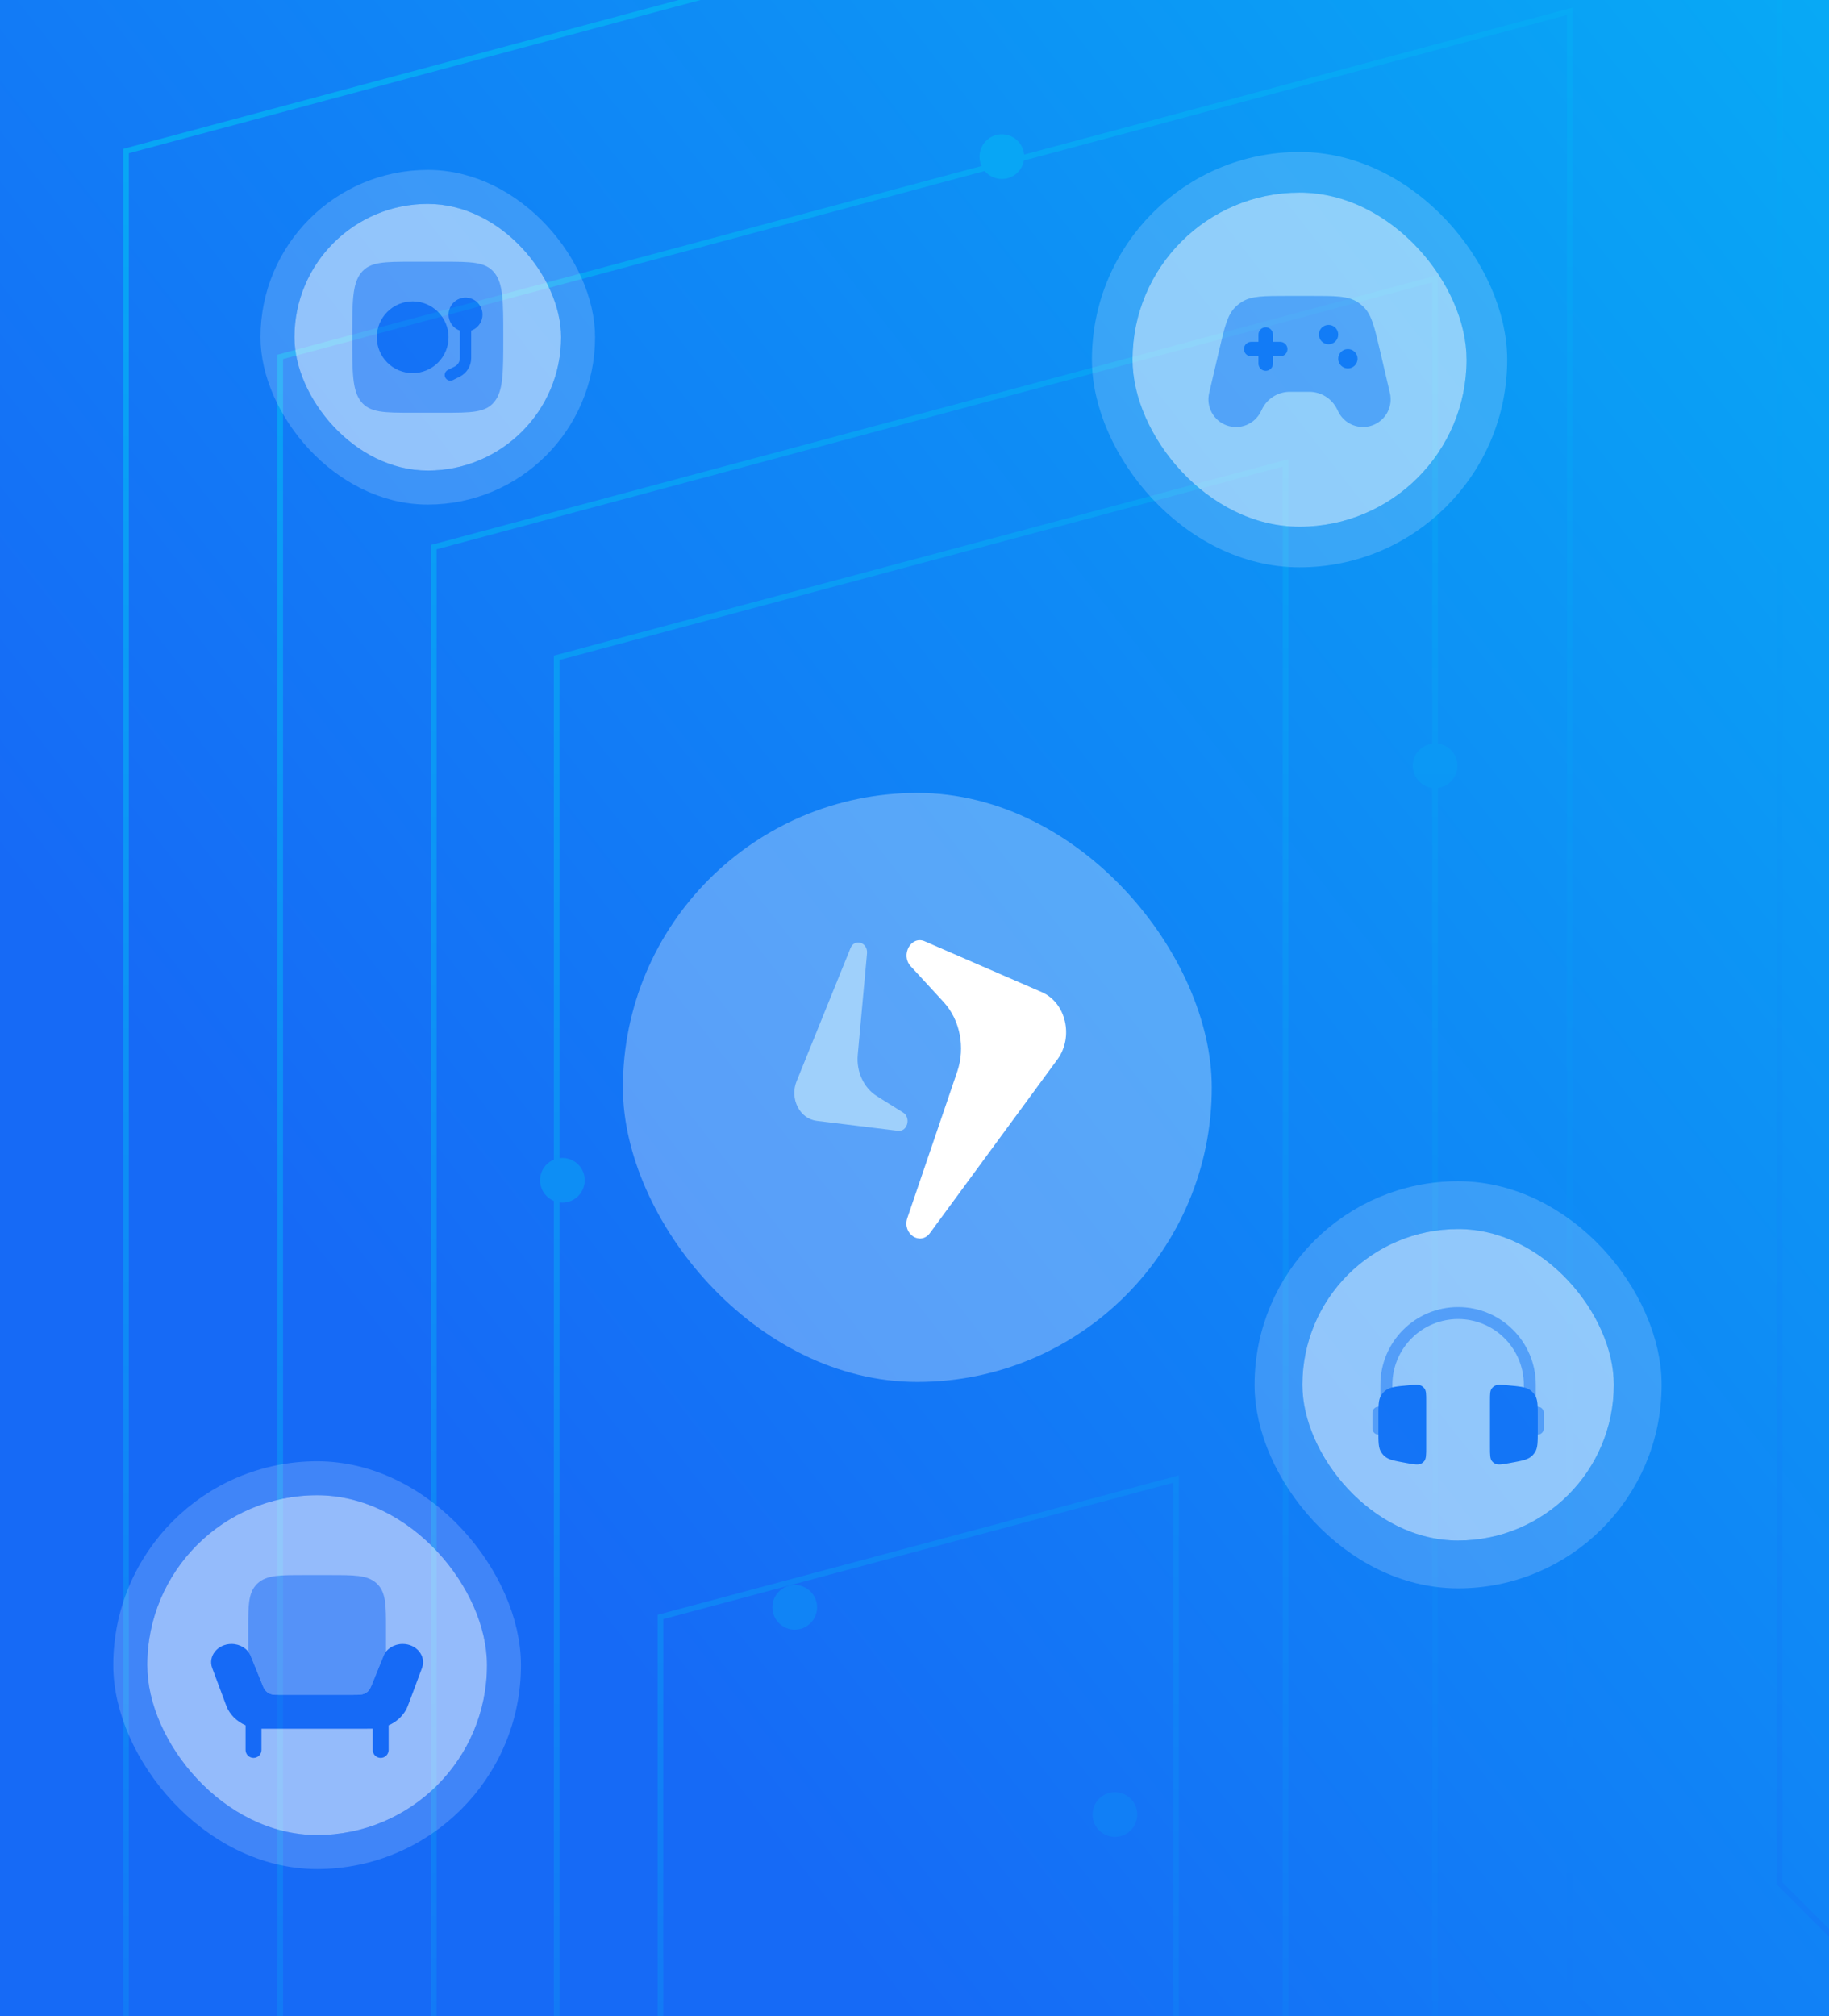 <svg width="323" height="356" viewBox="0 0 323 356" fill="none" xmlns="http://www.w3.org/2000/svg">
<rect x="0" y="0" width="323" height="356" fill="#333333" stroke="none"/>
<g clip-path="url(#clip0_4275_6236)">
<g clip-path="url(#clip1_4275_6236)">
<rect width="323" height="356" fill="url(#paint0_linear_4275_6236)"/>
<path d="M208.187 533.788L252.401 577.909C252.596 578.104 252.597 578.421 252.402 578.616C252.207 578.811 251.891 578.812 251.695 578.617L207.335 534.35L207.187 534.203V261.796L117.133 285.875V549.942L116.882 550.087L84.868 568.531L84.775 568.573C84.555 568.646 84.305 568.557 84.184 568.348C84.047 568.109 84.129 567.803 84.368 567.665L116.133 549.364V285.107L116.504 285.009L207.558 260.661L208.187 260.493V533.788ZM253.932 131.294C255.879 131.536 257.385 133.196 257.385 135.208C257.385 137.22 255.879 138.879 253.932 139.121V395.136L339.935 481.152C340.13 481.348 340.13 481.664 339.935 481.859C339.74 482.055 339.423 482.055 339.228 481.859L253.079 395.696L252.932 395.55V139.119C250.994 138.87 249.495 137.215 249.495 135.208C249.495 133.201 250.994 131.545 252.932 131.296V49.862L77.099 96.984V426.107L76.849 426.252L14.677 462.153L14.584 462.195C14.363 462.268 14.115 462.179 13.994 461.971C13.856 461.732 13.937 461.425 14.177 461.287L76.099 425.529V96.217L76.47 96.118L253.303 48.727L253.932 48.56V131.294ZM314.761 332.325L456.877 474.441L456.941 474.52C457.069 474.713 457.047 474.978 456.877 475.148C456.706 475.319 456.443 475.34 456.249 475.213L456.17 475.148L313.908 332.886L313.761 332.739V-50.924L22.75 27.053V373.919L22.5 374.063L-80.169 433.34C-80.408 433.478 -80.714 433.395 -80.852 433.156C-80.99 432.917 -80.908 432.612 -80.669 432.474L21.75 373.341V26.285L22.121 26.186L314.132 -52.059L314.761 -52.227V332.325ZM290.103 470.064C290.298 470.259 290.299 470.576 290.104 470.771C289.909 470.967 289.593 470.967 289.397 470.772L290.103 470.064ZM227.536 407.637L290.103 470.064L289.75 470.418L289.397 470.772L226.682 408.198L226.536 408.052V82.378L98.806 116.525V204.478C98.973 204.456 99.142 204.444 99.314 204.444C101.493 204.444 103.26 206.211 103.26 208.39C103.259 210.568 101.493 212.334 99.314 212.334C99.142 212.334 98.973 212.322 98.806 212.301V430.266L98.556 430.41L53.297 456.482L53.204 456.524C52.983 456.598 52.734 456.508 52.613 456.299C52.475 456.06 52.558 455.754 52.797 455.616L97.806 429.688V212.035C96.376 211.443 95.369 210.034 95.369 208.39C95.369 206.745 96.376 205.334 97.806 204.742L97.807 116.143V115.758L98.177 115.659L226.907 81.243L227.536 81.075V407.637ZM277.719 351.236L388.522 462.039L388.586 462.117C388.714 462.311 388.693 462.575 388.522 462.746C388.351 462.917 388.087 462.938 387.893 462.811L387.815 462.746L276.866 351.798L276.719 351.651V2.646L180.814 28.344C180.488 30.194 178.874 31.6 176.93 31.6C175.719 31.599 174.635 31.053 173.912 30.193L49.983 63.4V390.976L49.733 391.12L-30.337 437.349C-30.576 437.487 -30.882 437.404 -31.02 437.165C-31.158 436.926 -31.076 436.62 -30.837 436.482L48.983 390.397V62.633L49.354 62.534L173.349 29.309C173.116 28.805 172.986 28.245 172.986 27.654C172.986 25.476 174.752 23.709 176.93 23.709C178.989 23.709 180.678 25.285 180.858 27.297L277.091 1.512L277.719 1.344V351.236ZM196.893 316.434C199.072 316.434 200.839 318.2 200.839 320.379C200.839 322.558 199.072 324.324 196.893 324.324C194.715 324.324 192.948 322.558 192.948 320.379C192.948 318.2 194.715 316.434 196.893 316.434ZM140.346 279.843C142.525 279.843 144.292 281.609 144.292 283.788C144.292 285.967 142.525 287.733 140.346 287.733C138.168 287.733 136.401 285.967 136.401 283.788C136.401 281.609 138.168 279.843 140.346 279.843Z" fill="url(#paint1_linear_4275_6236)"/>
<g opacity="0.6">
<rect x="26" y="264" width="60" height="60" rx="30" fill="white" fill-opacity="0.9"/>
<rect x="23" y="261" width="66" height="66" rx="33" stroke="white" stroke-opacity="0.3" stroke-width="6"/>
<path d="M64.482 305.229H46.174V308.972C46.174 309.344 46.026 309.701 45.763 309.964C45.5 310.227 45.143 310.375 44.771 310.375C44.399 310.375 44.042 310.227 43.778 309.964C43.515 309.701 43.367 309.344 43.367 308.972V304.623C41.816 303.945 40.579 302.742 39.984 301.222L39.911 301.031L37.472 294.495C36.696 292.41 38.432 290.258 40.891 290.258C42.407 290.258 43.762 291.106 44.279 292.38L46.333 297.444C46.521 297.904 46.614 298.136 46.749 298.324C47.085 298.776 47.58 299.085 48.134 299.19C48.377 299.241 48.652 299.241 49.2 299.241H62.263C63.328 299.241 63.859 299.241 64.305 299.057C64.549 298.955 64.767 298.818 64.958 298.647C65.302 298.337 65.483 297.889 65.847 296.995L67.72 292.38C68.236 291.107 69.591 290.258 71.107 290.258C73.566 290.258 75.303 292.41 74.526 294.495L72.43 300.109C72.065 301.089 71.884 301.578 71.642 301.995C70.944 303.169 69.889 304.09 68.631 304.623V308.972C68.631 309.344 68.483 309.701 68.22 309.964C67.957 310.227 67.6 310.375 67.228 310.375C66.855 310.375 66.498 310.227 66.235 309.964C65.972 309.701 65.824 309.344 65.824 308.972V305.22C65.474 305.229 65.047 305.229 64.482 305.229Z" fill="#166AF6"/>
<path opacity="0.5" d="M58.313 278.094H53.687C51.628 278.094 49.989 278.094 48.709 278.258C47.388 278.427 46.304 278.782 45.442 279.606C44.573 280.431 44.19 281.483 44.01 282.759C43.836 283.991 43.836 285.557 43.836 287.512V291.62C44.019 291.852 44.167 292.106 44.279 292.38L46.334 297.444C46.521 297.904 46.615 298.136 46.75 298.324C47.086 298.776 47.581 299.085 48.135 299.19C48.378 299.241 48.653 299.241 49.201 299.241H62.264C63.328 299.241 63.86 299.241 64.305 299.057C64.55 298.955 64.767 298.818 64.958 298.647C65.303 298.337 65.484 297.889 65.847 296.995L67.721 292.38C67.833 292.104 67.981 291.851 68.164 291.62V287.512C68.164 285.557 68.164 283.991 67.99 282.759C67.81 281.483 67.427 280.431 66.558 279.604C65.698 278.784 64.612 278.427 63.293 278.257C62.011 278.094 60.373 278.094 58.313 278.094Z" fill="#166AF6"/>
</g>
<g opacity="0.6">
<rect x="52" y="36" width="47.087" height="47.087" rx="23.543" fill="white" fill-opacity="0.9"/>
<rect x="49" y="33" width="53.087" height="53.087" rx="26.543" stroke="white" stroke-opacity="0.3" stroke-width="6"/>
<path opacity="0.5" d="M63.773 48.163C62.21 50.118 62.21 53.259 62.21 59.544C62.21 65.83 62.21 68.972 63.773 70.924C65.335 72.876 67.849 72.878 72.877 72.878H78.21C83.238 72.878 85.753 72.878 87.314 70.924C88.877 68.974 88.877 65.83 88.877 59.544C88.877 53.259 88.877 50.116 87.314 48.163C85.751 46.21 83.238 46.211 78.21 46.211H72.877C67.849 46.211 65.334 46.211 63.773 48.163Z" fill="#166AF6"/>
<path fill-rule="evenodd" clip-rule="evenodd" d="M66.543 59.544C66.543 57.865 67.21 56.254 68.398 55.066C69.586 53.878 71.197 53.211 72.876 53.211C74.556 53.211 76.167 53.878 77.355 55.066C78.542 56.254 79.21 57.865 79.21 59.544C79.21 61.224 78.542 62.835 77.355 64.023C76.167 65.21 74.556 65.878 72.876 65.878C71.197 65.878 69.586 65.21 68.398 64.023C67.21 62.835 66.543 61.224 66.543 59.544Z" fill="#166AF6"/>
<path fill-rule="evenodd" clip-rule="evenodd" d="M79.21 55.546C79.21 54.996 79.361 54.457 79.647 53.987C79.933 53.517 80.343 53.135 80.831 52.882C81.32 52.63 81.868 52.516 82.417 52.554C82.966 52.592 83.493 52.78 83.942 53.098C84.391 53.415 84.744 53.85 84.963 54.355C85.181 54.859 85.257 55.414 85.181 55.959C85.106 56.504 84.882 57.017 84.534 57.444C84.186 57.87 83.728 58.192 83.21 58.375V63.231C83.21 63.912 83.02 64.58 82.662 65.159C82.304 65.739 81.792 66.207 81.183 66.511L79.99 67.107C79.872 67.167 79.744 67.203 79.612 67.213C79.481 67.223 79.348 67.207 79.223 67.166C79.098 67.124 78.982 67.059 78.882 66.972C78.782 66.886 78.7 66.781 78.641 66.663C78.582 66.545 78.547 66.416 78.538 66.284C78.529 66.153 78.547 66.021 78.589 65.896C78.631 65.771 78.698 65.655 78.785 65.556C78.872 65.457 78.978 65.376 79.096 65.318L80.288 64.722C80.565 64.584 80.798 64.371 80.961 64.108C81.124 63.844 81.21 63.541 81.21 63.231V58.375C80.625 58.169 80.118 57.785 79.76 57.279C79.402 56.772 79.21 56.166 79.21 55.546Z" fill="#166AF6"/>
</g>
<g opacity="0.6">
<rect x="230" y="217" width="55" height="55" rx="27.5" fill="white" fill-opacity="0.9"/>
<rect x="225.779" y="212.779" width="63.443" height="63.443" rx="31.721" stroke="white" stroke-opacity="0.3" stroke-width="8.443"/>
<path opacity="0.5" fill-rule="evenodd" clip-rule="evenodd" d="M243.78 244.501C243.78 236.923 249.922 230.781 257.5 230.781C265.077 230.781 271.219 236.923 271.219 244.501V248.431C271.379 248.375 271.549 248.357 271.716 248.381C271.883 248.404 272.043 248.467 272.18 248.564C272.318 248.662 272.431 248.791 272.508 248.941C272.586 249.091 272.626 249.257 272.626 249.426V252.24C272.626 252.52 272.515 252.788 272.317 252.986C272.119 253.184 271.851 253.295 271.571 253.295C271.291 253.295 271.023 253.184 270.825 252.986C270.627 252.788 270.516 252.52 270.516 252.24V251.537H269.109V244.501C269.109 241.422 267.886 238.469 265.708 236.292C263.531 234.115 260.579 232.892 257.5 232.892C254.421 232.892 251.468 234.115 249.291 236.292C247.114 238.469 245.891 241.422 245.891 244.501V251.537H244.484V252.24C244.484 252.52 244.373 252.788 244.175 252.986C243.977 253.184 243.708 253.295 243.428 253.295C243.149 253.295 242.88 253.184 242.682 252.986C242.484 252.788 242.373 252.52 242.373 252.24V249.426C242.373 249.257 242.414 249.091 242.491 248.941C242.569 248.791 242.681 248.662 242.819 248.564C242.957 248.467 243.116 248.404 243.283 248.381C243.451 248.357 243.621 248.375 243.78 248.431V244.501Z" fill="#166AF6"/>
<path d="M251.872 247.385C251.872 246.189 251.872 245.592 251.576 245.176C251.425 244.966 251.228 244.794 251.001 244.672C250.543 244.427 249.927 244.483 248.693 244.597C246.61 244.786 245.572 244.882 244.826 245.401C244.451 245.661 244.135 245.997 243.896 246.386C243.429 247.153 243.429 248.159 243.429 250.171V252.619C243.429 254.613 243.429 255.611 243.904 256.381C244.083 256.669 244.307 256.93 244.567 257.15C245.264 257.746 246.28 257.931 248.313 258.301C249.743 258.563 250.459 258.694 250.986 258.418C251.183 258.315 251.351 258.18 251.493 258.014C251.872 257.566 251.872 256.863 251.872 255.46V247.385ZM263.129 247.385C263.129 246.189 263.129 245.592 263.424 245.176C263.572 244.967 263.769 244.794 264 244.672C264.457 244.427 265.073 244.483 266.307 244.597C268.39 244.786 269.428 244.882 270.174 245.401C270.551 245.665 270.868 246 271.104 246.386C271.571 247.151 271.571 248.159 271.571 250.171V252.619C271.571 254.613 271.571 255.611 271.096 256.381C270.917 256.669 270.693 256.93 270.433 257.15C269.737 257.746 268.721 257.931 266.687 258.301C265.258 258.563 264.541 258.694 264.014 258.418C263.82 258.318 263.648 258.18 263.507 258.014C263.129 257.566 263.129 256.863 263.129 255.46V247.385Z" fill="#166AF6"/>
</g>
<g opacity="0.6">
<rect x="200" y="34" width="59" height="59" rx="29.5" fill="white" fill-opacity="0.9"/>
<rect x="196.415" y="30.415" width="66.17" height="66.17" rx="33.085" stroke="white" stroke-opacity="0.3" stroke-width="7.17"/>
<path opacity="0.5" d="M231.501 52.25C235.835 52.25 238.002 52.25 239.668 53.298C240.091 53.563 240.48 53.872 240.835 54.224C242.235 55.606 242.729 57.718 243.715 61.94L245.46 69.405C245.732 70.572 245.565 71.798 244.991 72.85C244.417 73.902 243.476 74.705 242.348 75.108C241.219 75.51 239.982 75.484 238.872 75.033C237.762 74.582 236.856 73.738 236.329 72.662L236.124 72.242C235.674 71.323 234.976 70.549 234.108 70.008C233.24 69.466 232.237 69.179 231.214 69.18H227.791C226.767 69.178 225.764 69.464 224.895 70.006C224.026 70.547 223.326 71.321 222.876 72.241L222.671 72.661C222.144 73.738 221.239 74.584 220.128 75.036C219.018 75.489 217.779 75.516 216.649 75.113C215.52 74.71 214.578 73.905 214.004 72.852C213.43 71.799 213.264 70.571 213.538 69.403L215.283 61.936C216.27 57.716 216.763 55.606 218.163 54.222C218.517 53.872 218.909 53.561 219.33 53.297C220.998 52.25 223.165 52.25 227.499 52.25H231.501Z" fill="#166AF6"/>
<path d="M224.805 59.074C224.805 58.735 224.67 58.409 224.43 58.169C224.19 57.929 223.864 57.794 223.525 57.794C223.185 57.794 222.859 57.929 222.619 58.169C222.379 58.409 222.244 58.735 222.244 59.074V60.355H220.964C220.624 60.355 220.299 60.49 220.059 60.73C219.818 60.97 219.684 61.295 219.684 61.635C219.684 61.975 219.818 62.3 220.059 62.54C220.299 62.781 220.624 62.915 220.964 62.915H222.244V64.196C222.244 64.535 222.379 64.861 222.619 65.101C222.859 65.341 223.185 65.476 223.525 65.476C223.864 65.476 224.19 65.341 224.43 65.101C224.67 64.861 224.805 64.535 224.805 64.196V62.915H226.085C226.425 62.915 226.751 62.781 226.991 62.54C227.231 62.3 227.366 61.975 227.366 61.635C227.366 61.295 227.231 60.97 226.991 60.73C226.751 60.49 226.425 60.355 226.085 60.355H224.805V59.074ZM234.621 60.782C235.074 60.782 235.508 60.602 235.828 60.282C236.148 59.961 236.328 59.527 236.328 59.074C236.328 58.622 236.148 58.187 235.828 57.867C235.508 57.547 235.074 57.367 234.621 57.367C234.168 57.367 233.734 57.547 233.414 57.867C233.094 58.187 232.914 58.622 232.914 59.074C232.914 59.527 233.094 59.961 233.414 60.282C233.734 60.602 234.168 60.782 234.621 60.782ZM239.743 63.342C239.743 63.795 239.563 64.229 239.243 64.549C238.922 64.87 238.488 65.049 238.035 65.049C237.583 65.049 237.148 64.87 236.828 64.549C236.508 64.229 236.328 63.795 236.328 63.342C236.328 62.889 236.508 62.455 236.828 62.135C237.148 61.815 237.583 61.635 238.035 61.635C238.488 61.635 238.922 61.815 239.243 62.135C239.563 62.455 239.743 62.889 239.743 63.342Z" fill="#166AF6"/>
</g>
<rect x="110" y="140" width="104" height="104" rx="52" fill="white" fill-opacity="0.3"/>
<path d="M183.999 175.179L163.297 166.192C160.903 165.152 158.977 168.59 160.829 170.6L166.631 176.902C169.552 180.077 170.507 184.928 169.05 189.207L160.242 215.036C159.283 217.85 162.539 220.013 164.24 217.698L186.737 187.058C189.658 183.08 188.258 177.032 183.995 175.183L183.999 175.179Z" fill="white"/>
<path d="M144.189 197.892L158.583 199.658C160.248 199.863 160.94 197.336 159.469 196.419L154.863 193.542C152.543 192.092 151.207 189.217 151.477 186.25L153.112 168.333C153.289 166.381 150.912 165.632 150.192 167.409L140.667 190.927C139.43 193.981 141.227 197.526 144.191 197.888L144.189 197.892Z" fill="#9FD0FB"/>
</g>
</g>
<defs>
<linearGradient id="paint0_linear_4275_6236" x1="36" y1="199" x2="323" y2="-25.5" gradientUnits="userSpaceOnUse">
<stop stop-color="#166AF6"/>
<stop offset="1" stop-color="#07ACF5"/>
</linearGradient>
<linearGradient id="paint1_linear_4275_6236" x1="188.052" y1="-53.635" x2="188.052" y2="476.375" gradientUnits="userSpaceOnUse">
<stop stop-color="#05B1F5"/>
<stop offset="1" stop-color="#166AF6"/>
</linearGradient>
<clipPath id="clip0_4275_6236">
<rect width="323" height="356" fill="white"/>
</clipPath>
<clipPath id="clip1_4275_6236">
<rect width="323" height="356" fill="white"/>
</clipPath>
</defs>
</svg>
